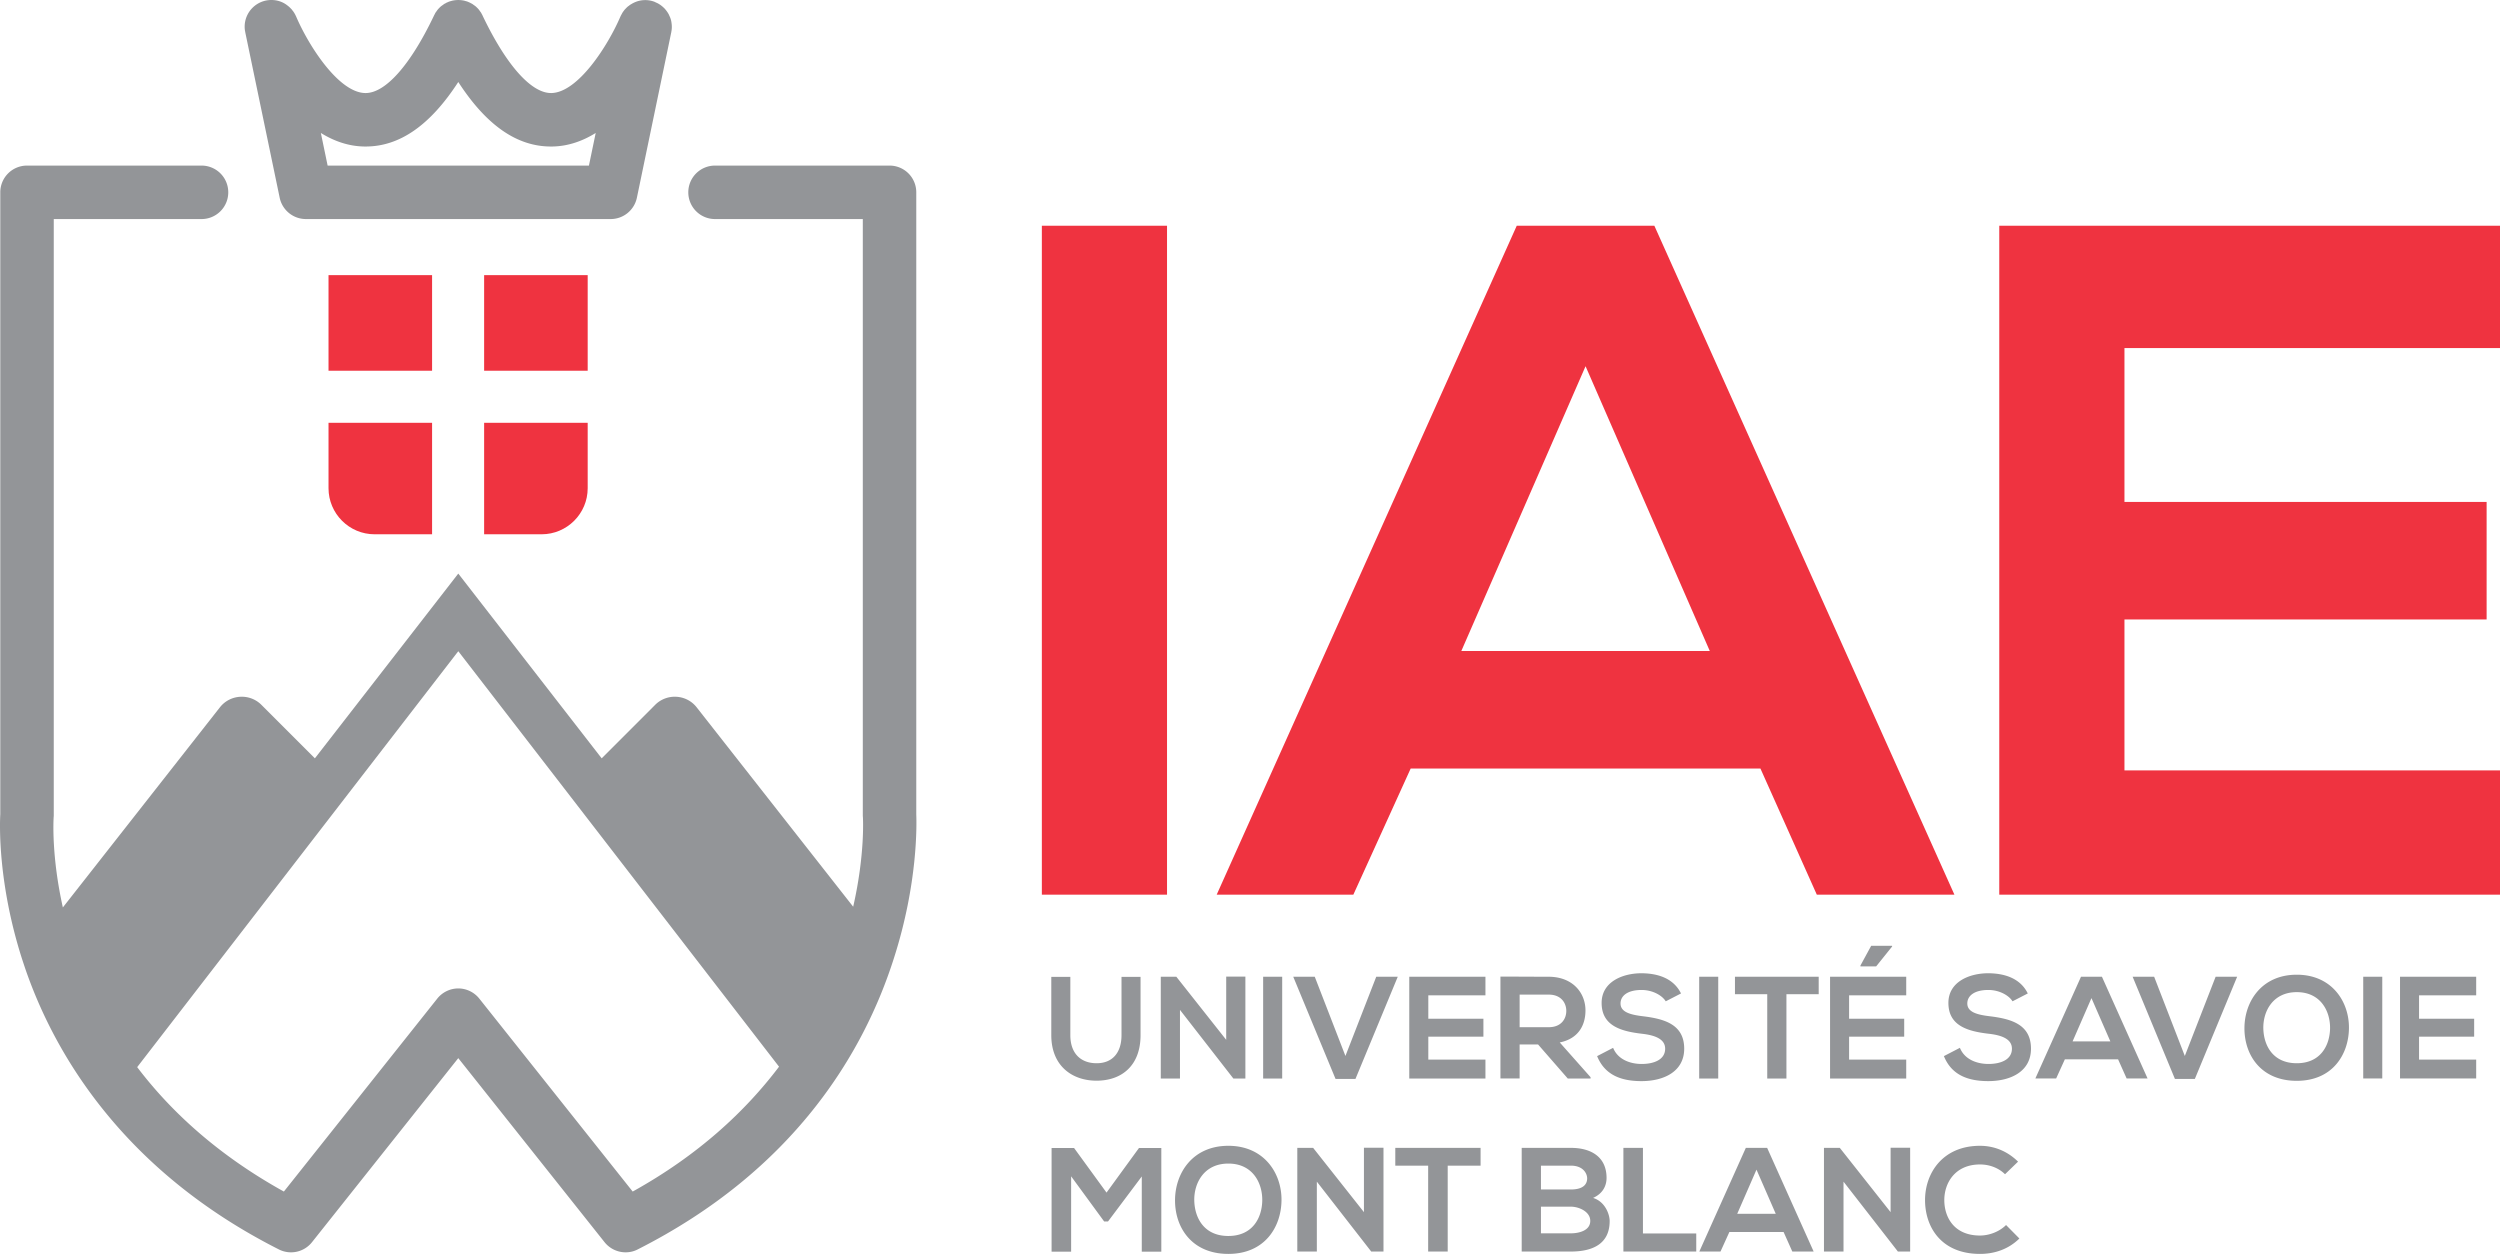 <svg xmlns="http://www.w3.org/2000/svg" width="600" height="300.937" viewBox="0 0 600 300.937"><path d="M219.906 46.158a6.408 6.408 0 0 0-6.417-6.417h-41.88a6.408 6.408 0 0 0-6.416 6.417 6.408 6.408 0 0 0 6.416 6.416h35.464v143.03c0 .149 0 .299.021.448.021.236.535 9.005-2.331 21.56l-37.56-47.847c-2.46-3.144-7.144-3.422-9.967-.599L144.403 182l-34.415-44.34L75.572 182 62.74 169.166c-2.823-2.823-7.507-2.545-9.967.6l-37.688 48.018c-2.716-12.17-2.267-20.812-2.203-21.732.021-.15.021-.3.021-.449V52.574h35.464a6.408 6.408 0 0 0 6.416-6.416 6.408 6.408 0 0 0-6.416-6.417H6.486a6.408 6.408 0 0 0-6.417 6.417V195.41c-.128 2.16-.642 16.448 5.24 34.8.428 1.304.856 2.61 1.348 3.957 3.465 9.56 9.09 20.961 18.245 32.319 9.604 11.935 23.1 23.806 42.05 33.388a6.43 6.43 0 0 0 7.915-1.733l35.12-44.19 35.121 44.19a6.468 6.468 0 0 0 5.027 2.417c.984 0 1.968-.214 2.887-.684 18.759-9.497 32.277-21.24 42.009-33.41 9.903-12.363 15.892-25.153 19.485-36.425 5.818-18.096 5.476-32.32 5.39-34.587V46.158zm-68.06 239.814l-36.832-46.329c-1.22-1.518-3.08-2.417-5.026-2.417s-3.808.899-5.027 2.417L68.13 285.972c-15.828-8.77-27.143-19.229-35.206-29.86l77.065-99.822 76.979 99.716c-8.085 10.694-19.357 21.218-35.121 29.966zM58.868 7.786c.021.064.021.128.042.192l8.214 39.484a6.432 6.432 0 0 0 6.288 5.112h73.15a6.432 6.432 0 0 0 6.29-5.112l8.191-39.42c.022-.107.064-.235.064-.342a6 6 0 0 0 .065-2.139 5.025 5.025 0 0 0-.514-1.754 3.052 3.052 0 0 0-.256-.534 7.168 7.168 0 0 0-.899-1.22 7.556 7.556 0 0 0-1.176-.984h-.021c-.3-.213-.62-.363-.942-.491-.15-.107-.3-.15-.47-.214a6.267 6.267 0 0 0-4.749.278c-.235.107-.449.235-.663.363a3.165 3.165 0 0 0-.577.407c-.15.085-.3.214-.428.342-.085.064-.15.15-.235.235-.193.193-.385.385-.535.62a3.62 3.62 0 0 0-.492.77c-.043.065-.085.129-.107.193-.085.128-.128.235-.192.364-3.016 7.058-10.203 18.266-16.577 18.394-4.791.086-10.823-6.652-16.49-18.523-.022-.043-.044-.107-.065-.15-.043-.106-.107-.192-.171-.299-.064-.15-.15-.32-.257-.449a1.182 1.182 0 0 0-.15-.193c-.106-.192-.256-.363-.385-.534-.192-.214-.406-.407-.598-.6-.171-.128-.343-.277-.535-.384a1.173 1.173 0 0 0-.193-.15 1.876 1.876 0 0 0-.449-.257 2.88 2.88 0 0 0-.513-.256 3.483 3.483 0 0 0-.792-.278 4.002 4.002 0 0 0-.727-.171 6.612 6.612 0 0 0-2.053 0 4.002 4.002 0 0 0-.727.17c-.278.065-.535.15-.792.279-.064.021-.15.043-.214.085-.107.043-.192.107-.3.171-.149.065-.32.15-.448.257a1.173 1.173 0 0 0-.193.15c-.192.107-.363.256-.534.385-.214.192-.407.406-.6.599-.128.17-.277.342-.384.534a1.182 1.182 0 0 0-.15.193c-.107.128-.193.3-.257.45-.085.149-.17.299-.235.448C98.502 15.593 92.534 22.33 87.743 22.33h-.107c-6.374-.128-13.56-11.336-16.577-18.394-.042-.086-.064-.15-.107-.214a2.446 2.446 0 0 0-.213-.407c-.065-.128-.129-.256-.236-.385a2.271 2.271 0 0 0-.342-.449.883.883 0 0 0-.214-.278 6.69 6.69 0 0 0-1.005-.92C67.872.45 66.568 0 65.135 0a6.408 6.408 0 0 0-6.417 6.417c0 .428.043.877.15 1.305v.064zM87.4 35.164h.363c8.15 0 15.486-5.091 22.224-15.486 6.737 10.395 14.074 15.486 22.223 15.486h.363c3.808-.064 7.294-1.326 10.395-3.251l-1.625 7.828H78.63l-1.625-7.828c3.101 1.925 6.587 3.187 10.395 3.25zm175.76 224.2c6.142 0 10.572-3.699 10.572-10.922v-13.988h-4.57v13.988c0 4.188-2.163 6.734-5.966 6.734-3.803 0-6.315-2.337-6.315-6.734v-13.988h-4.57v13.988c0 7.363 4.989 10.922 10.85 10.922zm20.033-16.992l12.839 16.504v-.036h2.86v-24.457h-4.604v15.177l-11.968-15.142h-3.733v24.422h4.606v-16.468zm19.96 16.468h4.572v-24.422h-4.571v24.422zm22.156.105l10.153-24.527h-5.164l-7.396 19.014-7.361-19.014h-5.164l10.153 24.527h4.78zm12.915-.105h18.282v-4.535h-13.712v-5.512h13.223v-4.292h-13.223v-5.617h13.712v-4.466h-18.282v24.422zm38.034 0h5.476v-.313l-7.396-8.339c4.641-.942 6.174-4.328 6.174-7.676 0-4.221-3.035-8.058-8.791-8.094-3.873 0-7.745-.035-11.618-.035v24.457h4.606v-8.165h4.43l7.119 8.165zm-11.55-20.132h7.013c2.897 0 4.188 1.956 4.188 3.909 0 1.953-1.258 3.908-4.188 3.908h-7.012v-7.817zm29.31 16.644c-2.966 0-5.792-1.187-6.872-3.873l-3.839 1.989c1.815 4.466 5.652 6 10.643 6 5.44 0 10.257-2.337 10.257-7.78 0-5.828-4.745-7.152-9.84-7.78-2.93-.35-5.441-.943-5.441-3.071 0-1.813 1.64-3.244 5.057-3.244 2.653 0 4.955 1.326 5.792 2.722l3.664-1.884c-1.849-3.769-5.792-4.85-9.594-4.85-4.501.035-9.456 2.092-9.456 7.116 0 5.479 4.606 6.803 9.594 7.396 3.246.35 5.652 1.291 5.652 3.595 0 2.65-2.72 3.664-5.617 3.664zm18.357-20.934h-4.57v24.422h4.57v-24.422zm4.016 4.186h7.746v20.236h4.605v-20.236h7.745v-4.186h-20.096v4.186zm41.101 15.701h-13.71v-5.512h13.224v-4.292h-13.225v-5.617h13.711v-4.466h-18.28v24.422h18.28v-4.535zm-3.384-27.143v-.176h-5.023l-2.582 4.746v.209h3.768l3.837-4.78zm23.487 16.745c-2.931-.348-5.442-.942-5.442-3.07 0-1.813 1.64-3.244 5.057-3.244 2.653 0 4.955 1.326 5.792 2.722l3.664-1.884c-1.848-3.769-5.792-4.85-9.594-4.85-4.5.035-9.456 2.092-9.456 7.116 0 5.479 4.606 6.803 9.594 7.396 3.246.35 5.652 1.291 5.652 3.595 0 2.65-2.72 3.664-5.616 3.664-2.966 0-5.792-1.187-6.872-3.873l-3.84 1.989c1.816 4.466 5.653 6 10.643 6 5.441 0 10.256-2.337 10.256-7.78 0-5.828-4.744-7.152-9.838-7.78zm21.844-9.489l-10.956 24.422h4.988l2.095-4.606h12.77l2.057 4.606h5.025l-10.955-24.422h-5.024zm-2.024 15.526l4.535-10.398 4.537 10.398h-9.072zm26.939 3.488l-7.36-19.014h-5.164l10.151 24.527h4.781l10.152-24.527h-5.164l-7.396 19.014zm26.87-19.503c-8.443 0-12.56 6.455-12.56 12.873 0 6.421 3.977 12.596 12.56 12.596s12.455-6.315 12.524-12.629c.071-6.385-4.117-12.84-12.524-12.84zm0 21.247c-5.757 0-7.92-4.29-8.025-8.303-.105-4.117 2.268-8.758 8.025-8.758s8.058 4.606 7.99 8.723c-.072 4.012-2.233 8.338-7.99 8.338zm15.95 3.664h4.57v-24.422h-4.57v24.422zm27.11-19.956v-4.466h-18.28v24.422h18.28v-4.535h-13.71v-5.512h13.223v-4.292h-13.224v-5.617h13.711zm-328.718 47.34l-7.784-10.699h-5.401v24.88h4.69v-18.091l7.927 10.84h.923l8.105-10.805v18.056h4.69v-24.88h-5.366l-7.784 10.699zm29.237-11.231c-8.602 0-12.795 6.575-12.795 13.115 0 6.538 4.051 12.83 12.795 12.83 8.742 0 12.688-6.434 12.759-12.865.07-6.505-4.194-13.08-12.76-13.08zm0 21.643c-5.865 0-8.068-4.371-8.175-8.457-.106-4.194 2.31-8.921 8.175-8.921 5.864 0 8.21 4.691 8.139 8.886-.072 4.085-2.275 8.492-8.14 8.492zm32.543-5.72l-12.191-15.426h-3.803v24.88h4.691v-16.776l13.08 16.81v-.035h2.914v-24.915h-4.691v15.461zm7.522-11.161h7.89v20.614h4.692v-20.614h7.89v-4.265H334.87v4.265zm47.47 7.747c2.31-1.03 3.236-2.878 3.236-4.798 0-5.01-3.662-7.214-8.567-7.214h-11.8v24.88h11.8c5.153 0 9.312-1.778 9.312-7.322 0-1.565-1.065-4.656-3.981-5.546zm-12.51-7.747h7.18c2.984 0 3.91 1.92 3.91 3.056 0 1.422-.961 2.665-3.91 2.665h-7.18v-5.721zm7.18 16.242h-7.18V289.6h7.18c1.919 0 4.655 1.174 4.655 3.413 0 2.346-2.736 2.985-4.656 2.985zm17.299-20.507h-4.692v24.88h17.485v-4.337h-12.793V275.49zm24.691 0l-11.16 24.88h5.082l2.132-4.692h13.01l2.094 4.691h5.12l-11.16-24.88h-5.118zm-2.062 15.816l4.62-10.592 4.621 10.592h-9.24zm36.809-.39l-12.19-15.426h-3.804v24.88h4.692v-16.776l13.08 16.81v-.035h2.913v-24.915h-4.691v15.461zm21.454 5.614c-6.148 0-8.529-4.3-8.566-8.422-.036-4.159 2.56-8.637 8.566-8.637 2.168 0 4.372.746 6.007 2.346l3.127-3.02c-2.559-2.526-5.757-3.804-9.134-3.804-8.992 0-13.222 6.61-13.187 13.115.036 6.467 3.946 12.83 13.187 12.83 3.59 0 6.895-1.173 9.454-3.696l-3.198-3.235c-1.636 1.635-4.088 2.523-6.256 2.523z" fill="#939598"/><path d="M78.845 117.17c0 6.095 4.962 11.058 11.058 11.058H103.7V101.47H78.845v15.7zm37.345 11.058h13.796c6.096 0 11.059-4.963 11.059-11.059v-15.7H116.19v26.759zm-37.345-39.25H103.7v-22.95H78.845v22.95zm37.345 0h24.855v-22.95H116.19v22.95zm133.854 125.739h30.043V54.177h-30.043v160.54zM364.02 54.177l-72.012 160.54h32.796l13.76-30.273h83.94l13.531 30.273h33.024l-72.013-160.54H364.02zm-13.3 102.058l29.814-68.344 29.813 68.344H350.72zM600 83.533V54.178H479.824v160.539H600v-29.815h-90.13v-36.236h86.92v-28.208h-86.92V83.533H600z" fill="#ef3340"/></svg>